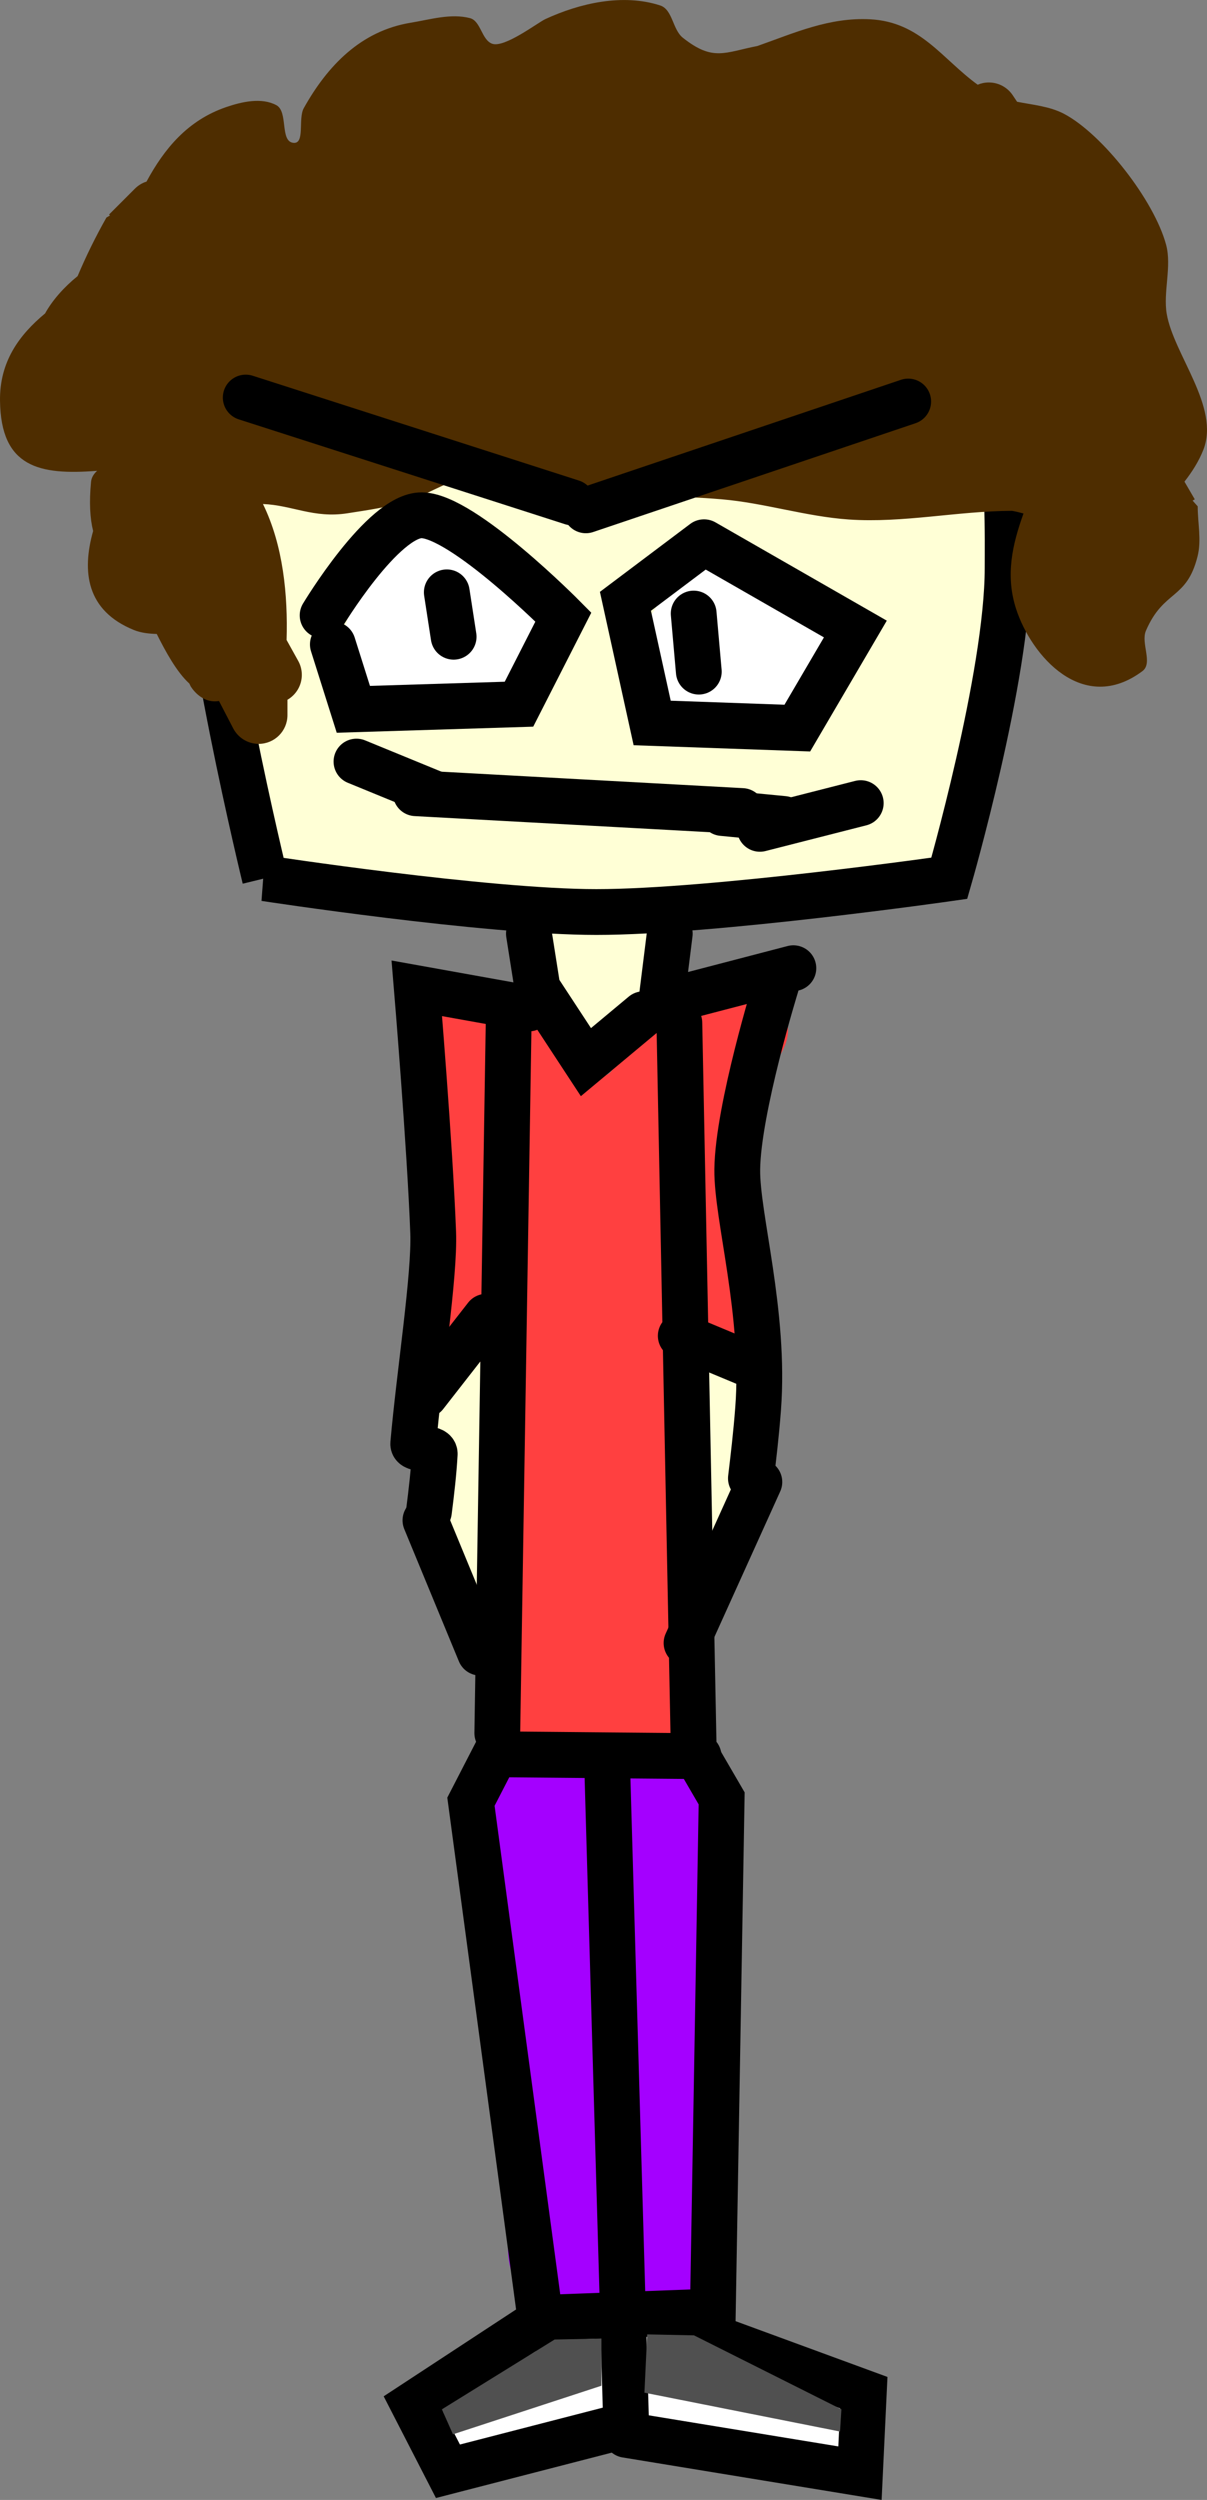 <svg version="1.1" xmlns="http://www.w3.org/2000/svg" xmlns:xlink="http://www.w3.org/1999/xlink" width="79.095" height="163.754" viewBox="0,0,79.095,163.754"><rect x="0" y="0" width="79.095" height="163.754" fill="#808080" stroke="none"/><g transform="translate(-280.453,-98.999)"><g data-paper-data="{&quot;isPaintingLayer&quot;:true}" fill-rule="nonzero" stroke-linejoin="miter" stroke-miterlimit="10" stroke-dasharray="" stroke-dashoffset="0" style="mix-blend-mode: normal"><path d="M314.514,234.715c2.277,-2.847 4.771,-0.193 7.268,-0.882c0.457,-0.126 1.058,-1.767 1.978,-1.951c4.544,-0.909 3.342,9.037 3.324,10.451c-0.017,1.272 -0.707,6.689 -2.25,7.188c-0.833,0.269 -1.721,0.458 -2.58,0.243c-0.572,-0.143 -1.11,-1.498 -1.45,-1.015c-0.206,0.293 -0.709,0.749 -1.336,1.181c-0.452,0.647 -1.202,1.07 -2.051,1.07c-0.046,0 -0.092,-0.001 -0.137,-0.004c-1.161,0.294 -2.173,-0.014 -2.256,-1.773c-0.069,-0.229 -0.106,-0.472 -0.106,-0.724c0,-0.127 0.009,-0.252 0.028,-0.374c0.152,-3.326 -1.602,-11.946 -0.431,-13.411z" fill="#ffffd6" stroke="none" stroke-width="0.5" stroke-linecap="butt"/><path d="M313.764,198.76c-0.175,3.683 -3.349,6.808 -5.139,2.365c-1.371,-3.402 -0.34,-7.332 -0.312,-11c0.017,-2.255 4.046,-3.508 4.812,-1.125c0.936,2.913 0.562,6.453 0.562,9.377z" fill="#ffffd6" stroke="none" stroke-width="0.5" stroke-linecap="butt"/><path d="M327.688,199.875c-2.872,0 -3.057,-7.491 -2.588,-10.057c0.004,-0.022 0.008,-0.043 0.012,-0.065c0.23,-1.143 1.24,-2.003 2.451,-2.003c1.381,0 2.5,1.119 2.5,2.5c0,0.281 -0.046,0.551 -0.132,0.802c1.185,3.717 0.201,8.823 -2.243,8.823z" fill="#ffffd6" stroke="none" stroke-width="0.5" stroke-linecap="butt"/><path d="M309.268,186.903c-2.225,-4.45 -0.323,-11.433 -0.062,-16.058c0.132,-2.337 -1.182,-4.476 1.007,-6.178c1.984,-1.543 3.166,0.82 3.747,2.455c0.019,-0.032 0.038,-0.063 0.059,-0.094c2.339,-3.508 4.328,0.856 5.848,2.25c0.853,0.782 1.234,-2.224 2.339,-2.563c3.101,-0.951 7.518,-5.262 10.021,-3.131c0.427,0.364 -0.783,1.158 -0.381,1.929c0.939,1.8 -1.041,3.433 -1.594,4.655c-1.339,2.957 -1.854,4.754 -1.214,8.265c0.475,2.607 3.114,6.488 1.31,8.988c-0.873,1.21 -2.986,0.522 -4.03,-0.313c-0.321,-0.257 -2.022,-1.401 -2.074,-1.237c-0.89,2.799 0.851,3.579 0.851,5.922c0,6.471 1.73,13.517 0.875,19.845c-0.615,4.55 -9.246,5.222 -11.891,2.577c-2.529,-2.529 0.498,-3.226 -0.714,-5.649c-0.183,-0.347 -0.286,-0.743 -0.286,-1.163c0,-0.023 0,-0.045 0.001,-0.068c0.083,-6.03 0.838,-12.508 0.874,-18.727c0.005,-0.782 0.008,-1.564 0.011,-2.347c-0.759,1.972 -3.474,3.091 -4.699,0.641z" fill="#ff4040" stroke="none" stroke-width="0.5" stroke-linecap="butt"/><path d="M313.112,230.207c-0.448,-2.744 -0.078,-5.743 -0.41,-8.52c-0.127,-1.061 -1.499,-3.337 -1.25,-4.45c1.189,-5.319 14.539,-5.112 16.062,-0.87c1.536,4.276 -0.038,9.534 -0.188,13.921c-0.123,3.603 0.431,7.024 0.214,10.709c-0.134,2.273 0.182,6.03 -0.901,8.184c-1.371,2.727 -3.778,0.521 -5.781,1.188c-4.469,1.489 -8.363,-1.357 -6.739,-6.202c-0.028,-0.15 -0.9,-2.755 -0.9,-2.913c0,-0.078 0.718,-2.606 0.725,-2.683c0.155,-4.031 -0.168,-4.292 -0.833,-8.365z" fill="#a400ff" stroke="none" stroke-width="0.5" stroke-linecap="butt"/><path d="M319.1,157.521c0.721,0.053 1.163,0.861 1.738,1.3c0.167,0.128 1.3,-0.757 2.548,0.521c1.944,1.991 -1.612,8.689 -4.5,8.529c-2.758,-0.153 -3.668,-4.354 -3.647,-6.475c0.002,-0.244 -0.053,-2.234 0.448,-2.463l1.53,-0.784c0.06,0 0.12,0.003 0.179,0.008c0.58,-0.038 1.105,-0.68 1.705,-0.636z" fill="#ffffd6" stroke="none" stroke-width="0.5" stroke-linecap="butt"/><path d="M313.032,252.287c1.237,-0.46 3.294,0.141 4.393,-0.367c0.596,-0.276 0.866,-0.763 1.778,-0.763c0.506,0 1.277,0.539 1.653,0.485c2.252,-0.322 3.81,-1.005 6.076,-0.52c0.872,0.187 0.955,1.236 1.381,1.414c0.696,0.29 2.099,-0.159 2.961,-0.06c2.374,0.272 6.631,3.706 6.075,6.378c-0.653,3.137 -9.84,0.012 -12.539,-0.432c-1.184,-0.195 -2.924,-1.975 -3.896,-1.365c-0.76,0.477 -6.552,2.318 -8.181,2.77c-0.581,0.161 -1.839,-0.093 -2.884,-0.496c-0.676,-0.051 -1.25,-0.407 -1.531,-0.907c-0.083,-0.104 -0.13,-0.207 -0.13,-0.307c-0.037,-0.126 -0.056,-0.257 -0.056,-0.393c0,-0.258 0.071,-0.503 0.197,-0.719c0.7,-1.844 2.886,-4.043 4.703,-4.719z" fill="#ffffff" stroke="none" stroke-width="0.5" stroke-linecap="butt"/><path d="M297.816,156.528c0,0 -4.223,-17.294 -4.223,-24.936c0,-2.758 -0.958,-11.042 3.545,-14.968c5.805,-5.062 17.757,-5.544 21.794,-5.544c3.393,0 15.743,-2.371 21.091,2.117c6.848,5.747 6.459,19.012 6.459,23.02c0,7.072 -3.821,20.311 -3.821,20.311c0,0 -15.477,2.212 -23.126,2.212c-7.281,0 -21.719,-2.212 -21.719,-2.212z" fill="#ffffd6" stroke="#000000" stroke-width="3" stroke-linecap="butt"/><path d="M358.747,131.707l-0.143,0.084l0.335,0.374c-0.002,1.089 0.257,2.211 -0.007,3.268c-0.719,2.883 -2.218,2.172 -3.386,4.88c-0.351,0.814 0.479,2.12 -0.232,2.649c-3.883,2.892 -7.278,-0.986 -8.279,-4.087c-0.71,-2.199 -0.238,-4.218 0.488,-6.241c-0.251,-0.07 -0.501,-0.129 -0.75,-0.174c-3.583,0.013 -7.147,0.812 -10.696,0.568c-2.812,-0.193 -5.53,-1.085 -8.336,-1.323c-3.056,-0.259 -4.1,-0.088 -7.256,-0.515c-2.97,-0.402 -4.995,-1.681 -8.136,-1.376c-1.558,0.151 -4.047,1.656 -5.142,2c-1.292,0.406 -2.644,0.597 -3.983,0.806c-2.212,0.346 -3.625,-0.532 -5.539,-0.606c1.334,2.721 1.636,5.983 1.548,8.905l0.745,1.34c0.161,0.278 0.254,0.6 0.254,0.945c0,0.697 -0.379,1.306 -0.942,1.632v1.005c0,1.04 -0.843,1.884 -1.884,1.884c-0.741,0 -1.383,-0.428 -1.69,-1.051l-0.913,-1.757c-1.192,0.2 -1.858,-0.966 -1.858,-0.966l-0.085,-0.178c-0.821,-0.742 -1.57,-2.116 -2.135,-3.248c-0.524,-0.015 -1.038,-0.07 -1.517,-0.266c-3.086,-1.264 -3.405,-3.802 -2.652,-6.478c-0.207,-0.827 -0.264,-1.882 -0.137,-3.218c0.028,-0.295 0.183,-0.524 0.399,-0.725c-3.803,0.298 -6.308,-0.23 -6.364,-4.585c-0.033,-2.542 1.234,-4.297 2.954,-5.723c0.467,-0.846 1.225,-1.714 2.131,-2.444c0.551,-1.304 1.174,-2.572 1.888,-3.836l0.233,-0.137l-0.061,-0.061l1.695,-1.695v0c0.21,-0.21 0.47,-0.371 0.761,-0.464c1.161,-2.148 2.691,-4.014 5.225,-4.881c1.036,-0.354 2.316,-0.64 3.281,-0.125c0.797,0.425 0.217,2.37 1.114,2.469c0.786,0.087 0.299,-1.581 0.684,-2.271c1.563,-2.798 3.754,-5.065 7.011,-5.598c1.28,-0.209 2.623,-0.625 3.878,-0.301c0.718,0.185 0.761,1.43 1.46,1.679c0.808,0.287 2.993,-1.389 3.478,-1.613c2.251,-1.042 5.076,-1.694 7.531,-0.895c0.817,0.266 0.807,1.577 1.48,2.112c1.982,1.573 2.744,0.961 4.891,0.543c2.429,-0.857 4.702,-1.888 7.385,-1.75c3.301,0.17 4.717,2.597 7.048,4.286c0.225,-0.095 0.471,-0.147 0.73,-0.147c0.664,0 1.248,0.344 1.584,0.863l0.268,0.401c1.046,0.205 2.139,0.299 3.07,0.787c2.516,1.32 5.918,5.671 6.698,8.59c0.376,1.41 -0.205,3.102 0.039,4.521c0.46,2.671 3.5,6.093 2.399,8.899c-0.296,0.754 -0.734,1.441 -1.238,2.086zM352.523,140.475c0.008,0.01 0.011,0.009 0.007,-0.009c-0.002,0.003 -0.005,0.006 -0.007,0.009z" fill="#4e2d00" stroke="none" stroke-width="0.5" stroke-linecap="butt"/><path d="M308.561,198.013c0.169,-1.32 0.317,-2.611 0.379,-3.777c0.026,-0.488 -1.449,-0.212 -1.408,-0.674c0.405,-4.61 1.413,-10.992 1.307,-13.832c-0.21,-5.618 -1.072,-15.993 -1.072,-15.993l7.347,1.319" fill="none" stroke="#000000" stroke-width="3" stroke-linecap="round"/><path d="M315.961,251.582l-4.647,-34.565l1.602,-3.109l13.316,0.126" fill="none" stroke="#000000" stroke-width="3" stroke-linecap="round"/><path d="M335.903,143.069c0,0.84 -0.656,1.594 -1.25,2.188c-1.46,1.46 -4.781,0.272 -6.785,0.212c-1.435,-0.043 -3.179,1.066 -4.303,0.173c-1.201,-0.182 -2.122,-1.219 -2.122,-2.472c0,-1.381 3.322,-7.165 4.703,-7.165c0.193,0 -0.137,-0.885 0.044,-0.844c4.303,-1.338 9.713,5.556 9.713,7.908z" fill="#ffffff" stroke="none" stroke-width="0.5" stroke-linecap="butt"/><path d="M322.616,165.433l-3.767,3.14l-3.171,-4.835l-0.565,-3.579" fill="none" stroke="#000000" stroke-width="3" stroke-linecap="round"/><path d="M332.443,162.419l-8.665,2.26l0.565,-4.521" fill="none" stroke="#000000" stroke-width="3" stroke-linecap="round"/><path d="M313.794,165.433l-0.753,47.093" fill="none" stroke="#000000" stroke-width="3" stroke-linecap="round"/><path d="M324.971,165.998l0.942,47.658l1.83,3.144l-0.606,35.284l9.921,3.642l-0.251,5.274l-15.321,-2.512" fill="none" stroke="#000000" stroke-width="3" stroke-linecap="round"/><path d="M329.66,195.837c0.165,-1.379 0.343,-2.856 0.472,-4.557c0.477,-6.289 -1.401,-12.56 -1.366,-15.677c0.044,-3.969 2.546,-12.053 2.546,-12.053" fill="none" stroke="#000000" stroke-width="3" stroke-linecap="round"/><path d="M308.332,198.587l3.579,8.665" fill="none" stroke="#000000" stroke-width="3" stroke-linecap="round"/><path d="M325.442,206.624l4.772,-10.549" fill="none" stroke="#000000" stroke-width="3" stroke-linecap="round"/><path d="M320.23,214.284l1.256,43.577l-11.679,3.014l-2.26,-4.395l7.66,-5.023" fill="none" stroke="#000000" stroke-width="3" stroke-linecap="round"/><path d="M315.961,250.828l10.172,-0.377" fill="none" stroke="#000000" stroke-width="3" stroke-linecap="round"/><path d="M312.313,185.25l-4,5.125" fill="none" stroke="#000000" stroke-width="3" stroke-linecap="round"/><path d="M325.063,186.5l4.5,1.875" fill="none" stroke="#000000" stroke-width="3" stroke-linecap="round"/><path d="M317.016,142.296c0,0.84 -0.656,1.594 -1.25,2.188c-1.46,1.46 -4.781,0.272 -6.785,0.212c-1.435,-0.043 -3.179,1.066 -4.303,0.173c-1.201,-0.182 -2.122,-1.219 -2.122,-2.472c0,-1.381 2.415,-8.461 3.796,-8.461c0.193,0 4.139,0.022 4.32,0.063c4.303,-1.338 6.343,5.945 6.343,8.297z" fill="#ffffff" stroke="none" stroke-width="0.5" stroke-linecap="butt"/><path d="M310.136,258.455l-0.727,-1.636l7.389,-4.574l3.066,-0.063v3.091z" fill="#505050" stroke="none" stroke-width="0" stroke-linecap="butt"/><path d="M322.682,255.727l0.182,-3.818l3.066,0.063l9.661,4.846l-0.091,1.455z" data-paper-data="{&quot;index&quot;:null}" fill="#505050" stroke="none" stroke-width="0" stroke-linecap="butt"/><path d="M301.594,139.308c0,0 3.948,-6.575 6.491,-6.557c2.706,0.019 9.286,6.668 9.286,6.668l-2.909,5.707l-10.854,0.336l-1.343,-4.252" fill="none" stroke="#000000" stroke-width="3" stroke-linecap="round"/><path d="M309.732,137.799l0.448,2.909" fill="none" stroke="#000000" stroke-width="3" stroke-linecap="round"/><path d="M326.594,134.518l9.911,5.684l-3.804,6.49l-9.511,-0.336l-1.752,-7.969l5.145,-3.869" fill="none" stroke="#000000" stroke-width="3" stroke-linecap="round"/><path d="M325.91,139.189l0.336,3.804" fill="none" stroke="#000000" stroke-width="3" stroke-linecap="round"/><path d="" fill="#382d24" stroke="none" stroke-width="0.5" stroke-linecap="butt"/><path d="" fill="#5f4c3d" stroke="none" stroke-width="0.5" stroke-linecap="butt"/><path d="" fill="#5e2900" stroke="none" stroke-width="0.5" stroke-linecap="butt"/><path d="" fill="#000000" stroke="none" stroke-width="0.5" stroke-linecap="butt"/><path d="M307.7,150.958l21.382,1.166" fill="none" stroke="#000000" stroke-width="3" stroke-linecap="round"/><path d="M296.556,125.04l21.382,6.868" fill="none" stroke="#000000" stroke-width="3" stroke-linecap="round"/><path d="M318.845,132.427l21.123,-7.127" fill="none" stroke="#000000" stroke-width="3" stroke-linecap="round"/><path d="M303.813,148.885l5.054,2.073" fill="none" stroke="#000000" stroke-width="3" stroke-linecap="round"/><path d="M330.249,153.291l6.609,-1.685" fill="none" stroke="#000000" stroke-width="3" stroke-linecap="round"/><path d="M327.787,152.254l4.017,0.389" fill="none" stroke="#000000" stroke-width="3" stroke-linecap="round"/></g></g></svg>